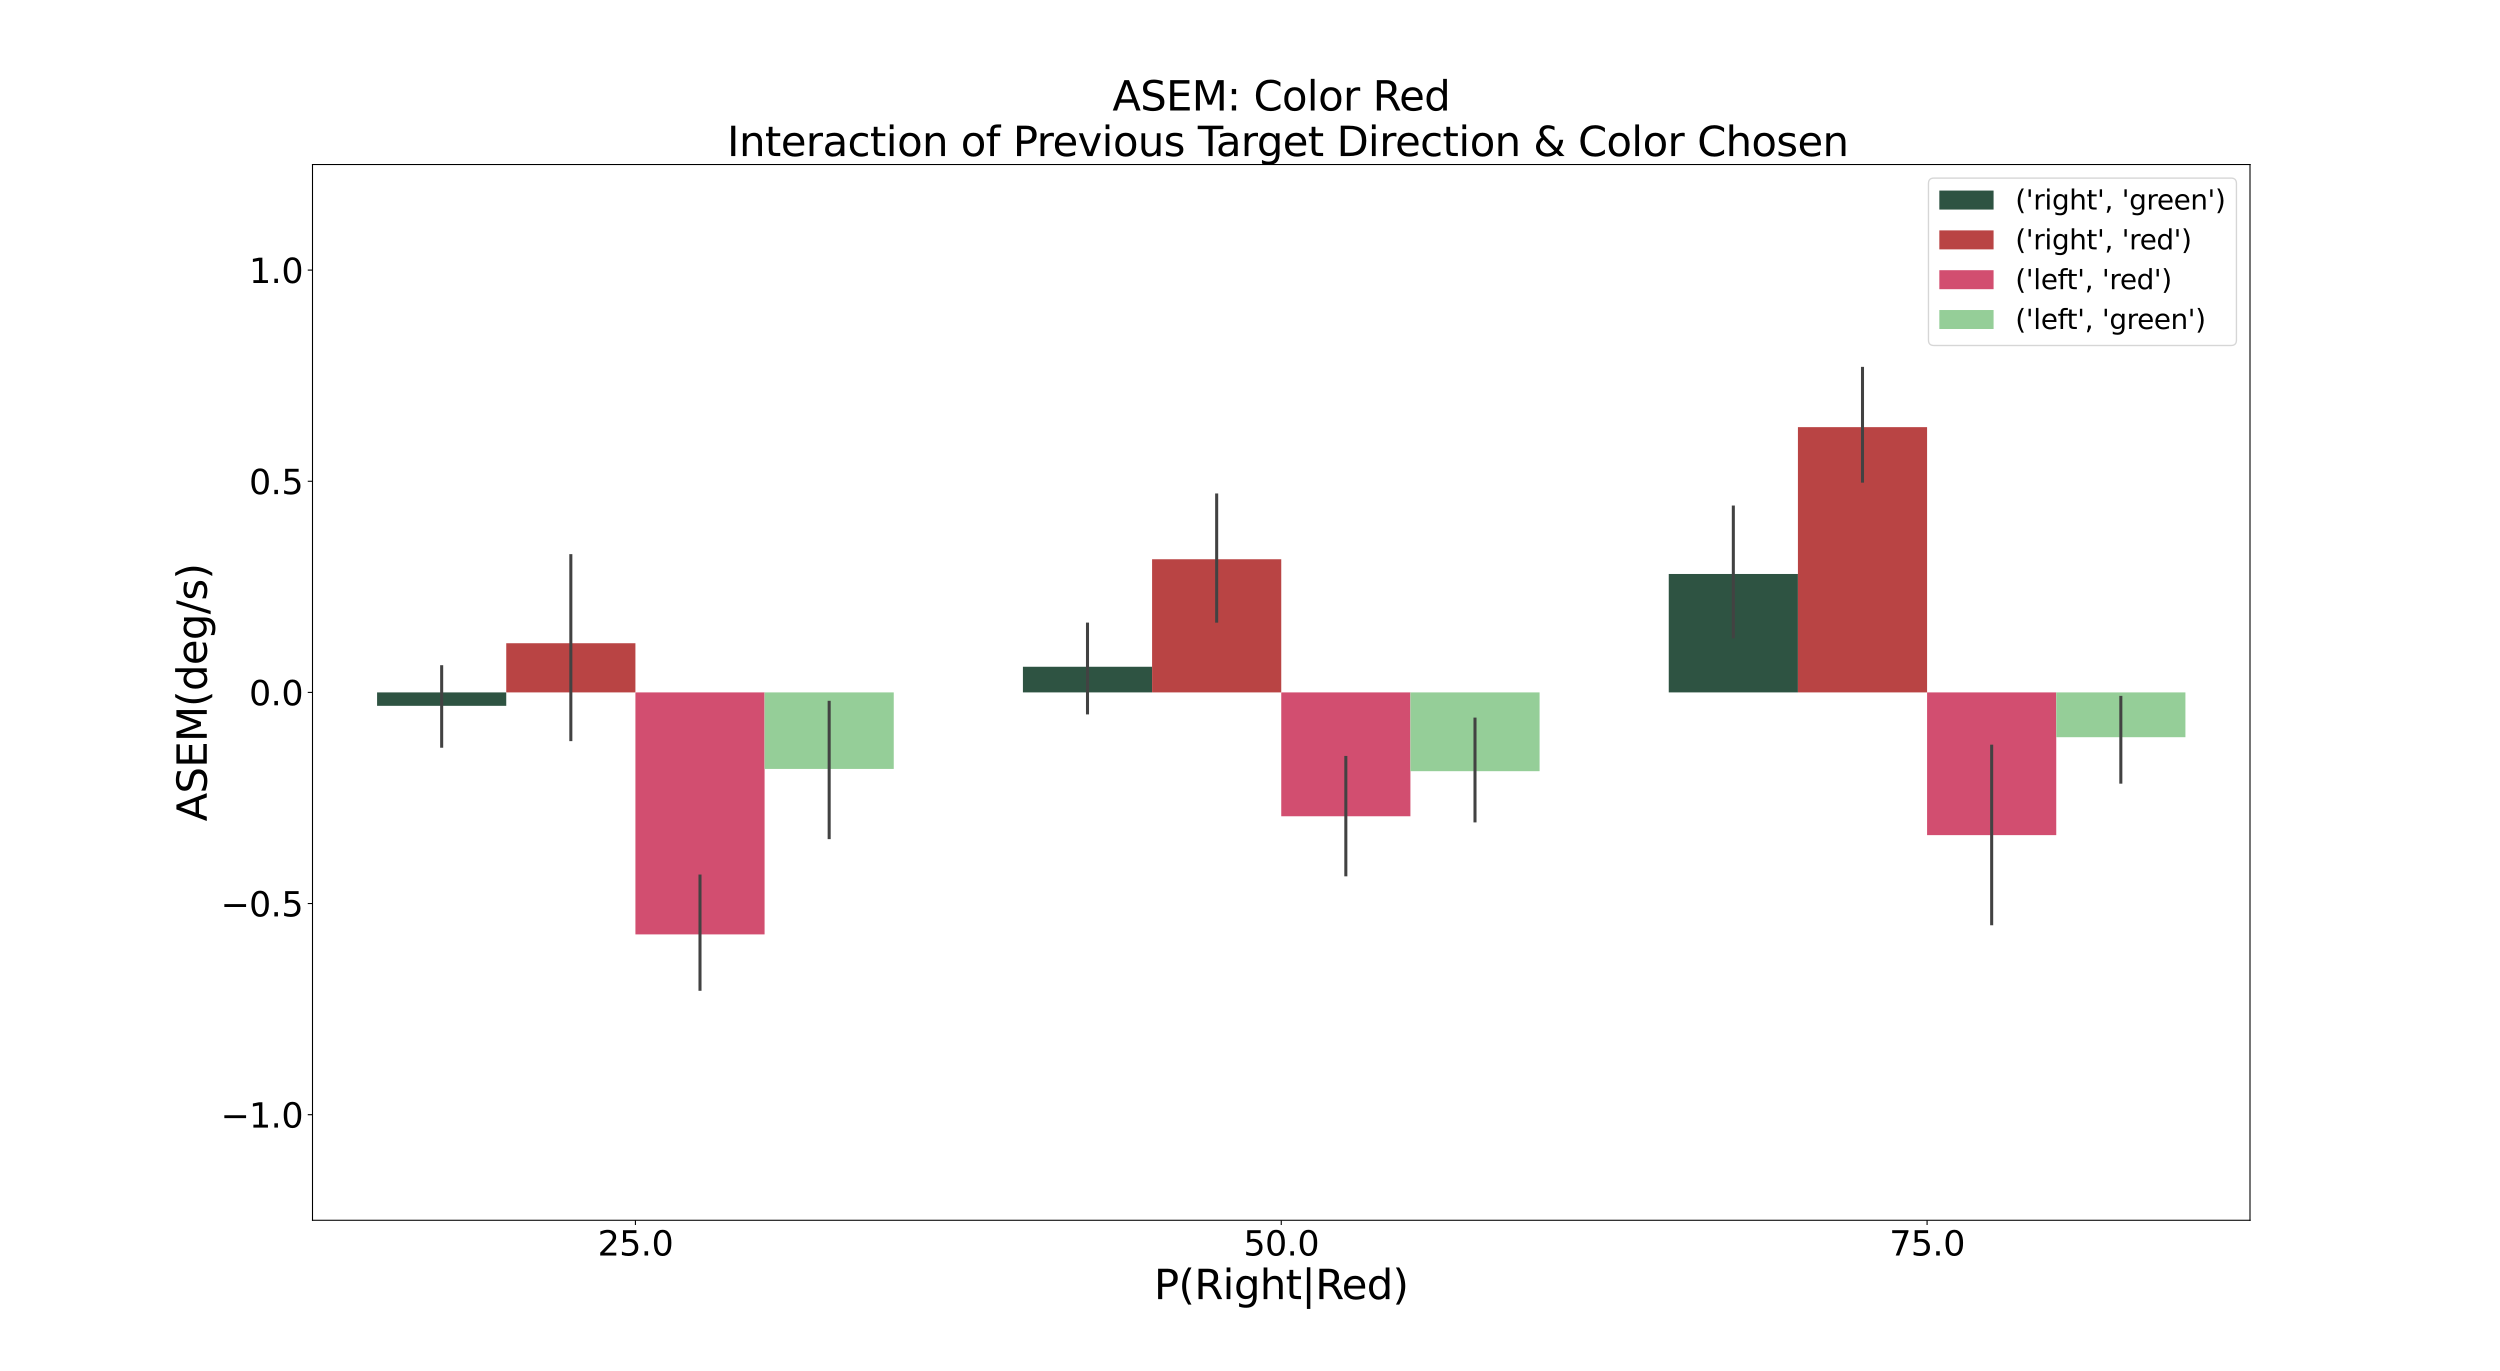 <?xml version="1.0" encoding="utf-8" standalone="no"?>
<!DOCTYPE svg PUBLIC "-//W3C//DTD SVG 1.1//EN"
  "http://www.w3.org/Graphics/SVG/1.1/DTD/svg11.dtd">
<svg xmlns:xlink="http://www.w3.org/1999/xlink" width="1843.2pt" height="1010.88pt" viewBox="0 0 1843.2 1010.88" xmlns="http://www.w3.org/2000/svg" version="1.1">
 <defs>
  <style type="text/css">*{stroke-linejoin: round; stroke-linecap: butt}</style>
 </defs>
 <g id="figure_1">
  <g id="patch_1">
   <path d="M 0 1010.88 
L 1843.2 1010.88 
L 1843.2 0 
L 0 0 
z
" style="fill: #ffffff"/>
  </g>
  <g id="axes_1">
   <g id="patch_2">
    <path d="M 230.4 899.683 
L 1658.88 899.683 
L 1658.88 121.306 
L 230.4 121.306 
z
" style="fill: #ffffff"/>
   </g>
   <g id="patch_3">
    <path d="M 278.016 510.494 
L 373.248 510.494 
L 373.248 520.394 
L 278.016 520.394 
z
" clip-path="url(#p5f332f97b7)" style="fill: #2e5342"/>
   </g>
   <g id="patch_4">
    <path d="M 754.176 510.494 
L 849.408 510.494 
L 849.408 491.591 
L 754.176 491.591 
z
" clip-path="url(#p5f332f97b7)" style="fill: #2e5342"/>
   </g>
   <g id="patch_5">
    <path d="M 1230.336 510.494 
L 1325.568 510.494 
L 1325.568 423.18 
L 1230.336 423.18 
z
" clip-path="url(#p5f332f97b7)" style="fill: #2e5342"/>
   </g>
   <g id="patch_6">
    <path d="M 373.248 510.494 
L 468.48 510.494 
L 468.48 474.242 
L 373.248 474.242 
z
" clip-path="url(#p5f332f97b7)" style="fill: #b94444"/>
   </g>
   <g id="patch_7">
    <path d="M 849.408 510.494 
L 944.64 510.494 
L 944.64 412.325 
L 849.408 412.325 
z
" clip-path="url(#p5f332f97b7)" style="fill: #b94444"/>
   </g>
   <g id="patch_8">
    <path d="M 1325.568 510.494 
L 1420.8 510.494 
L 1420.8 314.921 
L 1325.568 314.921 
z
" clip-path="url(#p5f332f97b7)" style="fill: #b94444"/>
   </g>
   <g id="patch_9">
    <path d="M 468.48 510.494 
L 563.712 510.494 
L 563.712 688.914 
L 468.48 688.914 
z
" clip-path="url(#p5f332f97b7)" style="fill: #d24e70"/>
   </g>
   <g id="patch_10">
    <path d="M 944.64 510.494 
L 1039.872 510.494 
L 1039.872 601.813 
L 944.64 601.813 
z
" clip-path="url(#p5f332f97b7)" style="fill: #d24e70"/>
   </g>
   <g id="patch_11">
    <path d="M 1420.8 510.494 
L 1516.032 510.494 
L 1516.032 615.725 
L 1420.8 615.725 
z
" clip-path="url(#p5f332f97b7)" style="fill: #d24e70"/>
   </g>
   <g id="patch_12">
    <path d="M 563.712 510.494 
L 658.944 510.494 
L 658.944 566.919 
L 563.712 566.919 
z
" clip-path="url(#p5f332f97b7)" style="fill: #95ce98"/>
   </g>
   <g id="patch_13">
    <path d="M 1039.872 510.494 
L 1135.104 510.494 
L 1135.104 568.577 
L 1039.872 568.577 
z
" clip-path="url(#p5f332f97b7)" style="fill: #95ce98"/>
   </g>
   <g id="patch_14">
    <path d="M 1516.032 510.494 
L 1611.264 510.494 
L 1611.264 543.528 
L 1516.032 543.528 
z
" clip-path="url(#p5f332f97b7)" style="fill: #95ce98"/>
   </g>
   <g id="patch_15">
    <path d="M 468.48 510.494 
L 468.48 510.494 
L 468.48 510.494 
L 468.48 510.494 
z
" clip-path="url(#p5f332f97b7)" style="fill: #2e5342"/>
   </g>
   <g id="patch_16">
    <path d="M 468.48 510.494 
L 468.48 510.494 
L 468.48 510.494 
L 468.48 510.494 
z
" clip-path="url(#p5f332f97b7)" style="fill: #b94444"/>
   </g>
   <g id="patch_17">
    <path d="M 468.48 510.494 
L 468.48 510.494 
L 468.48 510.494 
L 468.48 510.494 
z
" clip-path="url(#p5f332f97b7)" style="fill: #d24e70"/>
   </g>
   <g id="patch_18">
    <path d="M 468.48 510.494 
L 468.48 510.494 
L 468.48 510.494 
L 468.48 510.494 
z
" clip-path="url(#p5f332f97b7)" style="fill: #95ce98"/>
   </g>
   <g id="matplotlib.axis_1">
    <g id="xtick_1">
     <g id="line2d_1">
      <defs>
       <path id="md1eca42a06" d="M 0 0 
L 0 3.5 
" style="stroke: #000000; stroke-width: 0.8"/>
      </defs>
      <g>
       <use xlink:href="#md1eca42a06" x="468.48" y="899.683" style="stroke: #000000; stroke-width: 0.8"/>
      </g>
     </g>
     <g id="text_1">
      <!-- 25.0 -->
      <g transform="translate(440.648 925.679) scale(0.25 -0.25)">
       <defs>
        <path id="DejaVuSans-32" d="M 1228 531 
L 3431 531 
L 3431 0 
L 469 0 
L 469 531 
Q 828 903 1448 1529 
Q 2069 2156 2228 2338 
Q 2531 2678 2651 2914 
Q 2772 3150 2772 3378 
Q 2772 3750 2511 3984 
Q 2250 4219 1831 4219 
Q 1534 4219 1204 4116 
Q 875 4013 500 3803 
L 500 4441 
Q 881 4594 1212 4672 
Q 1544 4750 1819 4750 
Q 2544 4750 2975 4387 
Q 3406 4025 3406 3419 
Q 3406 3131 3298 2873 
Q 3191 2616 2906 2266 
Q 2828 2175 2409 1742 
Q 1991 1309 1228 531 
z
" transform="scale(0.016)"/>
        <path id="DejaVuSans-35" d="M 691 4666 
L 3169 4666 
L 3169 4134 
L 1269 4134 
L 1269 2991 
Q 1406 3038 1543 3061 
Q 1681 3084 1819 3084 
Q 2600 3084 3056 2656 
Q 3513 2228 3513 1497 
Q 3513 744 3044 326 
Q 2575 -91 1722 -91 
Q 1428 -91 1123 -41 
Q 819 9 494 109 
L 494 744 
Q 775 591 1075 516 
Q 1375 441 1709 441 
Q 2250 441 2565 725 
Q 2881 1009 2881 1497 
Q 2881 1984 2565 2268 
Q 2250 2553 1709 2553 
Q 1456 2553 1204 2497 
Q 953 2441 691 2322 
L 691 4666 
z
" transform="scale(0.016)"/>
        <path id="DejaVuSans-2e" d="M 684 794 
L 1344 794 
L 1344 0 
L 684 0 
L 684 794 
z
" transform="scale(0.016)"/>
        <path id="DejaVuSans-30" d="M 2034 4250 
Q 1547 4250 1301 3770 
Q 1056 3291 1056 2328 
Q 1056 1369 1301 889 
Q 1547 409 2034 409 
Q 2525 409 2770 889 
Q 3016 1369 3016 2328 
Q 3016 3291 2770 3770 
Q 2525 4250 2034 4250 
z
M 2034 4750 
Q 2819 4750 3233 4129 
Q 3647 3509 3647 2328 
Q 3647 1150 3233 529 
Q 2819 -91 2034 -91 
Q 1250 -91 836 529 
Q 422 1150 422 2328 
Q 422 3509 836 4129 
Q 1250 4750 2034 4750 
z
" transform="scale(0.016)"/>
       </defs>
       <use xlink:href="#DejaVuSans-32"/>
       <use xlink:href="#DejaVuSans-35" x="63.623"/>
       <use xlink:href="#DejaVuSans-2e" x="127.246"/>
       <use xlink:href="#DejaVuSans-30" x="159.033"/>
      </g>
     </g>
    </g>
    <g id="xtick_2">
     <g id="line2d_2">
      <g>
       <use xlink:href="#md1eca42a06" x="944.64" y="899.683" style="stroke: #000000; stroke-width: 0.8"/>
      </g>
     </g>
     <g id="text_2">
      <!-- 50.0 -->
      <g transform="translate(916.808 925.679) scale(0.25 -0.25)">
       <use xlink:href="#DejaVuSans-35"/>
       <use xlink:href="#DejaVuSans-30" x="63.623"/>
       <use xlink:href="#DejaVuSans-2e" x="127.246"/>
       <use xlink:href="#DejaVuSans-30" x="159.033"/>
      </g>
     </g>
    </g>
    <g id="xtick_3">
     <g id="line2d_3">
      <g>
       <use xlink:href="#md1eca42a06" x="1420.8" y="899.683" style="stroke: #000000; stroke-width: 0.8"/>
      </g>
     </g>
     <g id="text_3">
      <!-- 75.0 -->
      <g transform="translate(1392.968 925.679) scale(0.25 -0.25)">
       <defs>
        <path id="DejaVuSans-37" d="M 525 4666 
L 3525 4666 
L 3525 4397 
L 1831 0 
L 1172 0 
L 2766 4134 
L 525 4134 
L 525 4666 
z
" transform="scale(0.016)"/>
       </defs>
       <use xlink:href="#DejaVuSans-37"/>
       <use xlink:href="#DejaVuSans-35" x="63.623"/>
       <use xlink:href="#DejaVuSans-2e" x="127.246"/>
       <use xlink:href="#DejaVuSans-30" x="159.033"/>
      </g>
     </g>
    </g>
    <g id="text_4">
     <!-- P(Right|Red) -->
     <g transform="translate(850.838 957.805) scale(0.3 -0.3)">
      <defs>
       <path id="DejaVuSans-50" d="M 1259 4147 
L 1259 2394 
L 2053 2394 
Q 2494 2394 2734 2622 
Q 2975 2850 2975 3272 
Q 2975 3691 2734 3919 
Q 2494 4147 2053 4147 
L 1259 4147 
z
M 628 4666 
L 2053 4666 
Q 2838 4666 3239 4311 
Q 3641 3956 3641 3272 
Q 3641 2581 3239 2228 
Q 2838 1875 2053 1875 
L 1259 1875 
L 1259 0 
L 628 0 
L 628 4666 
z
" transform="scale(0.016)"/>
       <path id="DejaVuSans-28" d="M 1984 4856 
Q 1566 4138 1362 3434 
Q 1159 2731 1159 2009 
Q 1159 1288 1364 580 
Q 1569 -128 1984 -844 
L 1484 -844 
Q 1016 -109 783 600 
Q 550 1309 550 2009 
Q 550 2706 781 3412 
Q 1013 4119 1484 4856 
L 1984 4856 
z
" transform="scale(0.016)"/>
       <path id="DejaVuSans-52" d="M 2841 2188 
Q 3044 2119 3236 1894 
Q 3428 1669 3622 1275 
L 4263 0 
L 3584 0 
L 2988 1197 
Q 2756 1666 2539 1819 
Q 2322 1972 1947 1972 
L 1259 1972 
L 1259 0 
L 628 0 
L 628 4666 
L 2053 4666 
Q 2853 4666 3247 4331 
Q 3641 3997 3641 3322 
Q 3641 2881 3436 2590 
Q 3231 2300 2841 2188 
z
M 1259 4147 
L 1259 2491 
L 2053 2491 
Q 2509 2491 2742 2702 
Q 2975 2913 2975 3322 
Q 2975 3731 2742 3939 
Q 2509 4147 2053 4147 
L 1259 4147 
z
" transform="scale(0.016)"/>
       <path id="DejaVuSans-69" d="M 603 3500 
L 1178 3500 
L 1178 0 
L 603 0 
L 603 3500 
z
M 603 4863 
L 1178 4863 
L 1178 4134 
L 603 4134 
L 603 4863 
z
" transform="scale(0.016)"/>
       <path id="DejaVuSans-67" d="M 2906 1791 
Q 2906 2416 2648 2759 
Q 2391 3103 1925 3103 
Q 1463 3103 1205 2759 
Q 947 2416 947 1791 
Q 947 1169 1205 825 
Q 1463 481 1925 481 
Q 2391 481 2648 825 
Q 2906 1169 2906 1791 
z
M 3481 434 
Q 3481 -459 3084 -895 
Q 2688 -1331 1869 -1331 
Q 1566 -1331 1297 -1286 
Q 1028 -1241 775 -1147 
L 775 -588 
Q 1028 -725 1275 -790 
Q 1522 -856 1778 -856 
Q 2344 -856 2625 -561 
Q 2906 -266 2906 331 
L 2906 616 
Q 2728 306 2450 153 
Q 2172 0 1784 0 
Q 1141 0 747 490 
Q 353 981 353 1791 
Q 353 2603 747 3093 
Q 1141 3584 1784 3584 
Q 2172 3584 2450 3431 
Q 2728 3278 2906 2969 
L 2906 3500 
L 3481 3500 
L 3481 434 
z
" transform="scale(0.016)"/>
       <path id="DejaVuSans-68" d="M 3513 2113 
L 3513 0 
L 2938 0 
L 2938 2094 
Q 2938 2591 2744 2837 
Q 2550 3084 2163 3084 
Q 1697 3084 1428 2787 
Q 1159 2491 1159 1978 
L 1159 0 
L 581 0 
L 581 4863 
L 1159 4863 
L 1159 2956 
Q 1366 3272 1645 3428 
Q 1925 3584 2291 3584 
Q 2894 3584 3203 3211 
Q 3513 2838 3513 2113 
z
" transform="scale(0.016)"/>
       <path id="DejaVuSans-74" d="M 1172 4494 
L 1172 3500 
L 2356 3500 
L 2356 3053 
L 1172 3053 
L 1172 1153 
Q 1172 725 1289 603 
Q 1406 481 1766 481 
L 2356 481 
L 2356 0 
L 1766 0 
Q 1100 0 847 248 
Q 594 497 594 1153 
L 594 3053 
L 172 3053 
L 172 3500 
L 594 3500 
L 594 4494 
L 1172 4494 
z
" transform="scale(0.016)"/>
       <path id="DejaVuSans-7c" d="M 1344 4891 
L 1344 -1509 
L 813 -1509 
L 813 4891 
L 1344 4891 
z
" transform="scale(0.016)"/>
       <path id="DejaVuSans-65" d="M 3597 1894 
L 3597 1613 
L 953 1613 
Q 991 1019 1311 708 
Q 1631 397 2203 397 
Q 2534 397 2845 478 
Q 3156 559 3463 722 
L 3463 178 
Q 3153 47 2828 -22 
Q 2503 -91 2169 -91 
Q 1331 -91 842 396 
Q 353 884 353 1716 
Q 353 2575 817 3079 
Q 1281 3584 2069 3584 
Q 2775 3584 3186 3129 
Q 3597 2675 3597 1894 
z
M 3022 2063 
Q 3016 2534 2758 2815 
Q 2500 3097 2075 3097 
Q 1594 3097 1305 2825 
Q 1016 2553 972 2059 
L 3022 2063 
z
" transform="scale(0.016)"/>
       <path id="DejaVuSans-64" d="M 2906 2969 
L 2906 4863 
L 3481 4863 
L 3481 0 
L 2906 0 
L 2906 525 
Q 2725 213 2448 61 
Q 2172 -91 1784 -91 
Q 1150 -91 751 415 
Q 353 922 353 1747 
Q 353 2572 751 3078 
Q 1150 3584 1784 3584 
Q 2172 3584 2448 3432 
Q 2725 3281 2906 2969 
z
M 947 1747 
Q 947 1113 1208 752 
Q 1469 391 1925 391 
Q 2381 391 2643 752 
Q 2906 1113 2906 1747 
Q 2906 2381 2643 2742 
Q 2381 3103 1925 3103 
Q 1469 3103 1208 2742 
Q 947 2381 947 1747 
z
" transform="scale(0.016)"/>
       <path id="DejaVuSans-29" d="M 513 4856 
L 1013 4856 
Q 1481 4119 1714 3412 
Q 1947 2706 1947 2009 
Q 1947 1309 1714 600 
Q 1481 -109 1013 -844 
L 513 -844 
Q 928 -128 1133 580 
Q 1338 1288 1338 2009 
Q 1338 2731 1133 3434 
Q 928 4138 513 4856 
z
" transform="scale(0.016)"/>
      </defs>
      <use xlink:href="#DejaVuSans-50"/>
      <use xlink:href="#DejaVuSans-28" x="60.303"/>
      <use xlink:href="#DejaVuSans-52" x="99.316"/>
      <use xlink:href="#DejaVuSans-69" x="168.799"/>
      <use xlink:href="#DejaVuSans-67" x="196.582"/>
      <use xlink:href="#DejaVuSans-68" x="260.059"/>
      <use xlink:href="#DejaVuSans-74" x="323.438"/>
      <use xlink:href="#DejaVuSans-7c" x="362.646"/>
      <use xlink:href="#DejaVuSans-52" x="396.338"/>
      <use xlink:href="#DejaVuSans-65" x="461.32"/>
      <use xlink:href="#DejaVuSans-64" x="522.844"/>
      <use xlink:href="#DejaVuSans-29" x="586.32"/>
     </g>
    </g>
   </g>
   <g id="matplotlib.axis_2">
    <g id="ytick_1">
     <g id="line2d_4">
      <defs>
       <path id="mdb82345313" d="M 0 0 
L -3.5 0 
" style="stroke: #000000; stroke-width: 0.8"/>
      </defs>
      <g>
       <use xlink:href="#mdb82345313" x="230.4" y="821.845" style="stroke: #000000; stroke-width: 0.8"/>
      </g>
     </g>
     <g id="text_5">
      <!-- −1.0 -->
      <g transform="translate(162.693 831.343) scale(0.25 -0.25)">
       <defs>
        <path id="DejaVuSans-2212" d="M 678 2272 
L 4684 2272 
L 4684 1741 
L 678 1741 
L 678 2272 
z
" transform="scale(0.016)"/>
        <path id="DejaVuSans-31" d="M 794 531 
L 1825 531 
L 1825 4091 
L 703 3866 
L 703 4441 
L 1819 4666 
L 2450 4666 
L 2450 531 
L 3481 531 
L 3481 0 
L 794 0 
L 794 531 
z
" transform="scale(0.016)"/>
       </defs>
       <use xlink:href="#DejaVuSans-2212"/>
       <use xlink:href="#DejaVuSans-31" x="83.789"/>
       <use xlink:href="#DejaVuSans-2e" x="147.412"/>
       <use xlink:href="#DejaVuSans-30" x="179.199"/>
      </g>
     </g>
    </g>
    <g id="ytick_2">
     <g id="line2d_5">
      <g>
       <use xlink:href="#mdb82345313" x="230.4" y="666.17" style="stroke: #000000; stroke-width: 0.8"/>
      </g>
     </g>
     <g id="text_6">
      <!-- −0.5 -->
      <g transform="translate(162.693 675.668) scale(0.25 -0.25)">
       <use xlink:href="#DejaVuSans-2212"/>
       <use xlink:href="#DejaVuSans-30" x="83.789"/>
       <use xlink:href="#DejaVuSans-2e" x="147.412"/>
       <use xlink:href="#DejaVuSans-35" x="179.199"/>
      </g>
     </g>
    </g>
    <g id="ytick_3">
     <g id="line2d_6">
      <g>
       <use xlink:href="#mdb82345313" x="230.4" y="510.494" style="stroke: #000000; stroke-width: 0.8"/>
      </g>
     </g>
     <g id="text_7">
      <!-- 0.0 -->
      <g transform="translate(183.642 519.992) scale(0.25 -0.25)">
       <use xlink:href="#DejaVuSans-30"/>
       <use xlink:href="#DejaVuSans-2e" x="63.623"/>
       <use xlink:href="#DejaVuSans-30" x="95.41"/>
      </g>
     </g>
    </g>
    <g id="ytick_4">
     <g id="line2d_7">
      <g>
       <use xlink:href="#mdb82345313" x="230.4" y="354.819" style="stroke: #000000; stroke-width: 0.8"/>
      </g>
     </g>
     <g id="text_8">
      <!-- 0.5 -->
      <g transform="translate(183.642 364.317) scale(0.25 -0.25)">
       <use xlink:href="#DejaVuSans-30"/>
       <use xlink:href="#DejaVuSans-2e" x="63.623"/>
       <use xlink:href="#DejaVuSans-35" x="95.41"/>
      </g>
     </g>
    </g>
    <g id="ytick_5">
     <g id="line2d_8">
      <g>
       <use xlink:href="#mdb82345313" x="230.4" y="199.143" style="stroke: #000000; stroke-width: 0.8"/>
      </g>
     </g>
     <g id="text_9">
      <!-- 1.0 -->
      <g transform="translate(183.642 208.641) scale(0.25 -0.25)">
       <use xlink:href="#DejaVuSans-31"/>
       <use xlink:href="#DejaVuSans-2e" x="63.623"/>
       <use xlink:href="#DejaVuSans-30" x="95.41"/>
      </g>
     </g>
    </g>
    <g id="text_10">
     <!-- ASEM(deg/s) -->
     <g transform="translate(152.454 605.545) rotate(-90) scale(0.3 -0.3)">
      <defs>
       <path id="DejaVuSans-41" d="M 2188 4044 
L 1331 1722 
L 3047 1722 
L 2188 4044 
z
M 1831 4666 
L 2547 4666 
L 4325 0 
L 3669 0 
L 3244 1197 
L 1141 1197 
L 716 0 
L 50 0 
L 1831 4666 
z
" transform="scale(0.016)"/>
       <path id="DejaVuSans-53" d="M 3425 4513 
L 3425 3897 
Q 3066 4069 2747 4153 
Q 2428 4238 2131 4238 
Q 1616 4238 1336 4038 
Q 1056 3838 1056 3469 
Q 1056 3159 1242 3001 
Q 1428 2844 1947 2747 
L 2328 2669 
Q 3034 2534 3370 2195 
Q 3706 1856 3706 1288 
Q 3706 609 3251 259 
Q 2797 -91 1919 -91 
Q 1588 -91 1214 -16 
Q 841 59 441 206 
L 441 856 
Q 825 641 1194 531 
Q 1563 422 1919 422 
Q 2459 422 2753 634 
Q 3047 847 3047 1241 
Q 3047 1584 2836 1778 
Q 2625 1972 2144 2069 
L 1759 2144 
Q 1053 2284 737 2584 
Q 422 2884 422 3419 
Q 422 4038 858 4394 
Q 1294 4750 2059 4750 
Q 2388 4750 2728 4690 
Q 3069 4631 3425 4513 
z
" transform="scale(0.016)"/>
       <path id="DejaVuSans-45" d="M 628 4666 
L 3578 4666 
L 3578 4134 
L 1259 4134 
L 1259 2753 
L 3481 2753 
L 3481 2222 
L 1259 2222 
L 1259 531 
L 3634 531 
L 3634 0 
L 628 0 
L 628 4666 
z
" transform="scale(0.016)"/>
       <path id="DejaVuSans-4d" d="M 628 4666 
L 1569 4666 
L 2759 1491 
L 3956 4666 
L 4897 4666 
L 4897 0 
L 4281 0 
L 4281 4097 
L 3078 897 
L 2444 897 
L 1241 4097 
L 1241 0 
L 628 0 
L 628 4666 
z
" transform="scale(0.016)"/>
       <path id="DejaVuSans-2f" d="M 1625 4666 
L 2156 4666 
L 531 -594 
L 0 -594 
L 1625 4666 
z
" transform="scale(0.016)"/>
       <path id="DejaVuSans-73" d="M 2834 3397 
L 2834 2853 
Q 2591 2978 2328 3040 
Q 2066 3103 1784 3103 
Q 1356 3103 1142 2972 
Q 928 2841 928 2578 
Q 928 2378 1081 2264 
Q 1234 2150 1697 2047 
L 1894 2003 
Q 2506 1872 2764 1633 
Q 3022 1394 3022 966 
Q 3022 478 2636 193 
Q 2250 -91 1575 -91 
Q 1294 -91 989 -36 
Q 684 19 347 128 
L 347 722 
Q 666 556 975 473 
Q 1284 391 1588 391 
Q 1994 391 2212 530 
Q 2431 669 2431 922 
Q 2431 1156 2273 1281 
Q 2116 1406 1581 1522 
L 1381 1569 
Q 847 1681 609 1914 
Q 372 2147 372 2553 
Q 372 3047 722 3315 
Q 1072 3584 1716 3584 
Q 2034 3584 2315 3537 
Q 2597 3491 2834 3397 
z
" transform="scale(0.016)"/>
      </defs>
      <use xlink:href="#DejaVuSans-41"/>
      <use xlink:href="#DejaVuSans-53" x="68.408"/>
      <use xlink:href="#DejaVuSans-45" x="131.885"/>
      <use xlink:href="#DejaVuSans-4d" x="195.068"/>
      <use xlink:href="#DejaVuSans-28" x="281.348"/>
      <use xlink:href="#DejaVuSans-64" x="320.361"/>
      <use xlink:href="#DejaVuSans-65" x="383.838"/>
      <use xlink:href="#DejaVuSans-67" x="445.361"/>
      <use xlink:href="#DejaVuSans-2f" x="508.838"/>
      <use xlink:href="#DejaVuSans-73" x="542.529"/>
      <use xlink:href="#DejaVuSans-29" x="594.629"/>
     </g>
    </g>
   </g>
   <g id="line2d_9">
    <path d="M 325.632 550.148 
L 325.632 491.555 
" clip-path="url(#p5f332f97b7)" style="fill: none; stroke: #424242; stroke-width: 2.25; stroke-linecap: square"/>
   </g>
   <g id="line2d_10">
    <path d="M 801.792 525.597 
L 801.792 460.181 
" clip-path="url(#p5f332f97b7)" style="fill: none; stroke: #424242; stroke-width: 2.25; stroke-linecap: square"/>
   </g>
   <g id="line2d_11">
    <path d="M 1277.952 469.523 
L 1277.952 373.849 
" clip-path="url(#p5f332f97b7)" style="fill: none; stroke: #424242; stroke-width: 2.25; stroke-linecap: square"/>
   </g>
   <g id="line2d_12">
    <path d="M 420.864 545.272 
L 420.864 409.691 
" clip-path="url(#p5f332f97b7)" style="fill: none; stroke: #424242; stroke-width: 2.25; stroke-linecap: square"/>
   </g>
   <g id="line2d_13">
    <path d="M 897.024 457.942 
L 897.024 364.954 
" clip-path="url(#p5f332f97b7)" style="fill: none; stroke: #424242; stroke-width: 2.25; stroke-linecap: square"/>
   </g>
   <g id="line2d_14">
    <path d="M 1373.184 354.731 
L 1373.184 271.627 
" clip-path="url(#p5f332f97b7)" style="fill: none; stroke: #424242; stroke-width: 2.25; stroke-linecap: square"/>
   </g>
   <g id="line2d_15">
    <path d="M 516.096 729.353 
L 516.096 645.887 
" clip-path="url(#p5f332f97b7)" style="fill: none; stroke: #424242; stroke-width: 2.25; stroke-linecap: square"/>
   </g>
   <g id="line2d_16">
    <path d="M 992.256 644.964 
L 992.256 558.443 
" clip-path="url(#p5f332f97b7)" style="fill: none; stroke: #424242; stroke-width: 2.25; stroke-linecap: square"/>
   </g>
   <g id="line2d_17">
    <path d="M 1468.416 681.049 
L 1468.416 550.131 
" clip-path="url(#p5f332f97b7)" style="fill: none; stroke: #424242; stroke-width: 2.25; stroke-linecap: square"/>
   </g>
   <g id="line2d_18">
    <path d="M 611.328 617.531 
L 611.328 517.806 
" clip-path="url(#p5f332f97b7)" style="fill: none; stroke: #424242; stroke-width: 2.25; stroke-linecap: square"/>
   </g>
   <g id="line2d_19">
    <path d="M 1087.488 605.229 
L 1087.488 530.201 
" clip-path="url(#p5f332f97b7)" style="fill: none; stroke: #424242; stroke-width: 2.25; stroke-linecap: square"/>
   </g>
   <g id="line2d_20">
    <path d="M 1563.648 576.65 
L 1563.648 514.177 
" clip-path="url(#p5f332f97b7)" style="fill: none; stroke: #424242; stroke-width: 2.25; stroke-linecap: square"/>
   </g>
   <g id="patch_19">
    <path d="M 230.4 899.683 
L 230.4 121.306 
" style="fill: none; stroke: #000000; stroke-width: 0.8; stroke-linejoin: miter; stroke-linecap: square"/>
   </g>
   <g id="patch_20">
    <path d="M 1658.88 899.683 
L 1658.88 121.306 
" style="fill: none; stroke: #000000; stroke-width: 0.8; stroke-linejoin: miter; stroke-linecap: square"/>
   </g>
   <g id="patch_21">
    <path d="M 230.4 899.683 
L 1658.88 899.683 
" style="fill: none; stroke: #000000; stroke-width: 0.8; stroke-linejoin: miter; stroke-linecap: square"/>
   </g>
   <g id="patch_22">
    <path d="M 230.4 121.306 
L 1658.88 121.306 
" style="fill: none; stroke: #000000; stroke-width: 0.8; stroke-linejoin: miter; stroke-linecap: square"/>
   </g>
   <g id="text_11">
    <!-- ASEM: Color Red -->
    <g transform="translate(820.185 81.473) scale(0.3 -0.3)">
     <defs>
      <path id="DejaVuSans-3a" d="M 750 794 
L 1409 794 
L 1409 0 
L 750 0 
L 750 794 
z
M 750 3309 
L 1409 3309 
L 1409 2516 
L 750 2516 
L 750 3309 
z
" transform="scale(0.016)"/>
      <path id="DejaVuSans-20" transform="scale(0.016)"/>
      <path id="DejaVuSans-43" d="M 4122 4306 
L 4122 3641 
Q 3803 3938 3442 4084 
Q 3081 4231 2675 4231 
Q 1875 4231 1450 3742 
Q 1025 3253 1025 2328 
Q 1025 1406 1450 917 
Q 1875 428 2675 428 
Q 3081 428 3442 575 
Q 3803 722 4122 1019 
L 4122 359 
Q 3791 134 3420 21 
Q 3050 -91 2638 -91 
Q 1578 -91 968 557 
Q 359 1206 359 2328 
Q 359 3453 968 4101 
Q 1578 4750 2638 4750 
Q 3056 4750 3426 4639 
Q 3797 4528 4122 4306 
z
" transform="scale(0.016)"/>
      <path id="DejaVuSans-6f" d="M 1959 3097 
Q 1497 3097 1228 2736 
Q 959 2375 959 1747 
Q 959 1119 1226 758 
Q 1494 397 1959 397 
Q 2419 397 2687 759 
Q 2956 1122 2956 1747 
Q 2956 2369 2687 2733 
Q 2419 3097 1959 3097 
z
M 1959 3584 
Q 2709 3584 3137 3096 
Q 3566 2609 3566 1747 
Q 3566 888 3137 398 
Q 2709 -91 1959 -91 
Q 1206 -91 779 398 
Q 353 888 353 1747 
Q 353 2609 779 3096 
Q 1206 3584 1959 3584 
z
" transform="scale(0.016)"/>
      <path id="DejaVuSans-6c" d="M 603 4863 
L 1178 4863 
L 1178 0 
L 603 0 
L 603 4863 
z
" transform="scale(0.016)"/>
      <path id="DejaVuSans-72" d="M 2631 2963 
Q 2534 3019 2420 3045 
Q 2306 3072 2169 3072 
Q 1681 3072 1420 2755 
Q 1159 2438 1159 1844 
L 1159 0 
L 581 0 
L 581 3500 
L 1159 3500 
L 1159 2956 
Q 1341 3275 1631 3429 
Q 1922 3584 2338 3584 
Q 2397 3584 2469 3576 
Q 2541 3569 2628 3553 
L 2631 2963 
z
" transform="scale(0.016)"/>
     </defs>
     <use xlink:href="#DejaVuSans-41"/>
     <use xlink:href="#DejaVuSans-53" x="68.408"/>
     <use xlink:href="#DejaVuSans-45" x="131.885"/>
     <use xlink:href="#DejaVuSans-4d" x="195.068"/>
     <use xlink:href="#DejaVuSans-3a" x="281.348"/>
     <use xlink:href="#DejaVuSans-20" x="315.039"/>
     <use xlink:href="#DejaVuSans-43" x="346.826"/>
     <use xlink:href="#DejaVuSans-6f" x="416.65"/>
     <use xlink:href="#DejaVuSans-6c" x="477.832"/>
     <use xlink:href="#DejaVuSans-6f" x="505.615"/>
     <use xlink:href="#DejaVuSans-72" x="566.797"/>
     <use xlink:href="#DejaVuSans-20" x="607.91"/>
     <use xlink:href="#DejaVuSans-52" x="639.697"/>
     <use xlink:href="#DejaVuSans-65" x="704.68"/>
     <use xlink:href="#DejaVuSans-64" x="766.203"/>
    </g>
    <!--  Interaction of Previous Target Direction &amp; Color Chosen -->
    <g transform="translate(526.538 115.067) scale(0.3 -0.3)">
     <defs>
      <path id="DejaVuSans-49" d="M 628 4666 
L 1259 4666 
L 1259 0 
L 628 0 
L 628 4666 
z
" transform="scale(0.016)"/>
      <path id="DejaVuSans-6e" d="M 3513 2113 
L 3513 0 
L 2938 0 
L 2938 2094 
Q 2938 2591 2744 2837 
Q 2550 3084 2163 3084 
Q 1697 3084 1428 2787 
Q 1159 2491 1159 1978 
L 1159 0 
L 581 0 
L 581 3500 
L 1159 3500 
L 1159 2956 
Q 1366 3272 1645 3428 
Q 1925 3584 2291 3584 
Q 2894 3584 3203 3211 
Q 3513 2838 3513 2113 
z
" transform="scale(0.016)"/>
      <path id="DejaVuSans-61" d="M 2194 1759 
Q 1497 1759 1228 1600 
Q 959 1441 959 1056 
Q 959 750 1161 570 
Q 1363 391 1709 391 
Q 2188 391 2477 730 
Q 2766 1069 2766 1631 
L 2766 1759 
L 2194 1759 
z
M 3341 1997 
L 3341 0 
L 2766 0 
L 2766 531 
Q 2569 213 2275 61 
Q 1981 -91 1556 -91 
Q 1019 -91 701 211 
Q 384 513 384 1019 
Q 384 1609 779 1909 
Q 1175 2209 1959 2209 
L 2766 2209 
L 2766 2266 
Q 2766 2663 2505 2880 
Q 2244 3097 1772 3097 
Q 1472 3097 1187 3025 
Q 903 2953 641 2809 
L 641 3341 
Q 956 3463 1253 3523 
Q 1550 3584 1831 3584 
Q 2591 3584 2966 3190 
Q 3341 2797 3341 1997 
z
" transform="scale(0.016)"/>
      <path id="DejaVuSans-63" d="M 3122 3366 
L 3122 2828 
Q 2878 2963 2633 3030 
Q 2388 3097 2138 3097 
Q 1578 3097 1268 2742 
Q 959 2388 959 1747 
Q 959 1106 1268 751 
Q 1578 397 2138 397 
Q 2388 397 2633 464 
Q 2878 531 3122 666 
L 3122 134 
Q 2881 22 2623 -34 
Q 2366 -91 2075 -91 
Q 1284 -91 818 406 
Q 353 903 353 1747 
Q 353 2603 823 3093 
Q 1294 3584 2113 3584 
Q 2378 3584 2631 3529 
Q 2884 3475 3122 3366 
z
" transform="scale(0.016)"/>
      <path id="DejaVuSans-66" d="M 2375 4863 
L 2375 4384 
L 1825 4384 
Q 1516 4384 1395 4259 
Q 1275 4134 1275 3809 
L 1275 3500 
L 2222 3500 
L 2222 3053 
L 1275 3053 
L 1275 0 
L 697 0 
L 697 3053 
L 147 3053 
L 147 3500 
L 697 3500 
L 697 3744 
Q 697 4328 969 4595 
Q 1241 4863 1831 4863 
L 2375 4863 
z
" transform="scale(0.016)"/>
      <path id="DejaVuSans-76" d="M 191 3500 
L 800 3500 
L 1894 563 
L 2988 3500 
L 3597 3500 
L 2284 0 
L 1503 0 
L 191 3500 
z
" transform="scale(0.016)"/>
      <path id="DejaVuSans-75" d="M 544 1381 
L 544 3500 
L 1119 3500 
L 1119 1403 
Q 1119 906 1312 657 
Q 1506 409 1894 409 
Q 2359 409 2629 706 
Q 2900 1003 2900 1516 
L 2900 3500 
L 3475 3500 
L 3475 0 
L 2900 0 
L 2900 538 
Q 2691 219 2414 64 
Q 2138 -91 1772 -91 
Q 1169 -91 856 284 
Q 544 659 544 1381 
z
M 1991 3584 
L 1991 3584 
z
" transform="scale(0.016)"/>
      <path id="DejaVuSans-54" d="M -19 4666 
L 3928 4666 
L 3928 4134 
L 2272 4134 
L 2272 0 
L 1638 0 
L 1638 4134 
L -19 4134 
L -19 4666 
z
" transform="scale(0.016)"/>
      <path id="DejaVuSans-44" d="M 1259 4147 
L 1259 519 
L 2022 519 
Q 2988 519 3436 956 
Q 3884 1394 3884 2338 
Q 3884 3275 3436 3711 
Q 2988 4147 2022 4147 
L 1259 4147 
z
M 628 4666 
L 1925 4666 
Q 3281 4666 3915 4102 
Q 4550 3538 4550 2338 
Q 4550 1131 3912 565 
Q 3275 0 1925 0 
L 628 0 
L 628 4666 
z
" transform="scale(0.016)"/>
      <path id="DejaVuSans-26" d="M 1556 2509 
Q 1272 2256 1139 2004 
Q 1006 1753 1006 1478 
Q 1006 1022 1337 719 
Q 1669 416 2169 416 
Q 2466 416 2725 514 
Q 2984 613 3213 813 
L 1556 2509 
z
M 1997 2859 
L 3584 1234 
Q 3769 1513 3872 1830 
Q 3975 2147 3994 2503 
L 4575 2503 
Q 4538 2091 4375 1687 
Q 4213 1284 3922 891 
L 4794 0 
L 4006 0 
L 3559 459 
Q 3234 181 2878 45 
Q 2522 -91 2113 -91 
Q 1359 -91 881 339 
Q 403 769 403 1441 
Q 403 1841 612 2192 
Q 822 2544 1241 2853 
Q 1091 3050 1012 3245 
Q 934 3441 934 3628 
Q 934 4134 1281 4442 
Q 1628 4750 2203 4750 
Q 2463 4750 2720 4694 
Q 2978 4638 3244 4525 
L 3244 3956 
Q 2972 4103 2725 4179 
Q 2478 4256 2266 4256 
Q 1938 4256 1733 4082 
Q 1528 3909 1528 3634 
Q 1528 3475 1620 3314 
Q 1713 3153 1997 2859 
z
" transform="scale(0.016)"/>
     </defs>
     <use xlink:href="#DejaVuSans-20"/>
     <use xlink:href="#DejaVuSans-49" x="31.787"/>
     <use xlink:href="#DejaVuSans-6e" x="61.279"/>
     <use xlink:href="#DejaVuSans-74" x="124.658"/>
     <use xlink:href="#DejaVuSans-65" x="163.867"/>
     <use xlink:href="#DejaVuSans-72" x="225.391"/>
     <use xlink:href="#DejaVuSans-61" x="266.504"/>
     <use xlink:href="#DejaVuSans-63" x="327.783"/>
     <use xlink:href="#DejaVuSans-74" x="382.764"/>
     <use xlink:href="#DejaVuSans-69" x="421.973"/>
     <use xlink:href="#DejaVuSans-6f" x="449.756"/>
     <use xlink:href="#DejaVuSans-6e" x="510.938"/>
     <use xlink:href="#DejaVuSans-20" x="574.316"/>
     <use xlink:href="#DejaVuSans-6f" x="606.104"/>
     <use xlink:href="#DejaVuSans-66" x="667.285"/>
     <use xlink:href="#DejaVuSans-20" x="702.49"/>
     <use xlink:href="#DejaVuSans-50" x="734.277"/>
     <use xlink:href="#DejaVuSans-72" x="792.83"/>
     <use xlink:href="#DejaVuSans-65" x="831.693"/>
     <use xlink:href="#DejaVuSans-76" x="893.217"/>
     <use xlink:href="#DejaVuSans-69" x="952.396"/>
     <use xlink:href="#DejaVuSans-6f" x="980.18"/>
     <use xlink:href="#DejaVuSans-75" x="1041.361"/>
     <use xlink:href="#DejaVuSans-73" x="1104.74"/>
     <use xlink:href="#DejaVuSans-20" x="1156.84"/>
     <use xlink:href="#DejaVuSans-54" x="1188.627"/>
     <use xlink:href="#DejaVuSans-61" x="1233.211"/>
     <use xlink:href="#DejaVuSans-72" x="1294.49"/>
     <use xlink:href="#DejaVuSans-67" x="1333.854"/>
     <use xlink:href="#DejaVuSans-65" x="1397.33"/>
     <use xlink:href="#DejaVuSans-74" x="1458.854"/>
     <use xlink:href="#DejaVuSans-20" x="1498.062"/>
     <use xlink:href="#DejaVuSans-44" x="1529.85"/>
     <use xlink:href="#DejaVuSans-69" x="1606.852"/>
     <use xlink:href="#DejaVuSans-72" x="1634.635"/>
     <use xlink:href="#DejaVuSans-65" x="1673.498"/>
     <use xlink:href="#DejaVuSans-63" x="1735.021"/>
     <use xlink:href="#DejaVuSans-74" x="1790.002"/>
     <use xlink:href="#DejaVuSans-69" x="1829.211"/>
     <use xlink:href="#DejaVuSans-6f" x="1856.994"/>
     <use xlink:href="#DejaVuSans-6e" x="1918.176"/>
     <use xlink:href="#DejaVuSans-20" x="1981.555"/>
     <use xlink:href="#DejaVuSans-26" x="2013.342"/>
     <use xlink:href="#DejaVuSans-20" x="2091.32"/>
     <use xlink:href="#DejaVuSans-43" x="2123.107"/>
     <use xlink:href="#DejaVuSans-6f" x="2192.932"/>
     <use xlink:href="#DejaVuSans-6c" x="2254.113"/>
     <use xlink:href="#DejaVuSans-6f" x="2281.896"/>
     <use xlink:href="#DejaVuSans-72" x="2343.078"/>
     <use xlink:href="#DejaVuSans-20" x="2384.191"/>
     <use xlink:href="#DejaVuSans-43" x="2415.979"/>
     <use xlink:href="#DejaVuSans-68" x="2485.803"/>
     <use xlink:href="#DejaVuSans-6f" x="2549.182"/>
     <use xlink:href="#DejaVuSans-73" x="2610.363"/>
     <use xlink:href="#DejaVuSans-65" x="2662.463"/>
     <use xlink:href="#DejaVuSans-6e" x="2723.986"/>
    </g>
   </g>
   <g id="legend_1">
    <g id="patch_23">
     <path d="M 1425.827 254.731 
L 1644.88 254.731 
Q 1648.88 254.731 1648.88 250.731 
L 1648.88 135.306 
Q 1648.88 131.306 1644.88 131.306 
L 1425.827 131.306 
Q 1421.827 131.306 1421.827 135.306 
L 1421.827 250.731 
Q 1421.827 254.731 1425.827 254.731 
z
" style="fill: #ffffff; opacity: 0.8; stroke: #cccccc; stroke-linejoin: miter"/>
    </g>
    <g id="patch_24">
     <path d="M 1429.827 154.502 
L 1469.827 154.502 
L 1469.827 140.502 
L 1429.827 140.502 
z
" style="fill: #2e5342"/>
    </g>
    <g id="text_12">
     <!-- ('right', 'green') -->
     <g transform="translate(1485.827 154.502) scale(0.2 -0.2)">
      <defs>
       <path id="DejaVuSans-27" d="M 1147 4666 
L 1147 2931 
L 616 2931 
L 616 4666 
L 1147 4666 
z
" transform="scale(0.016)"/>
       <path id="DejaVuSans-2c" d="M 750 794 
L 1409 794 
L 1409 256 
L 897 -744 
L 494 -744 
L 750 256 
L 750 794 
z
" transform="scale(0.016)"/>
      </defs>
      <use xlink:href="#DejaVuSans-28"/>
      <use xlink:href="#DejaVuSans-27" x="39.014"/>
      <use xlink:href="#DejaVuSans-72" x="66.504"/>
      <use xlink:href="#DejaVuSans-69" x="107.617"/>
      <use xlink:href="#DejaVuSans-67" x="135.4"/>
      <use xlink:href="#DejaVuSans-68" x="198.877"/>
      <use xlink:href="#DejaVuSans-74" x="262.256"/>
      <use xlink:href="#DejaVuSans-27" x="301.465"/>
      <use xlink:href="#DejaVuSans-2c" x="328.955"/>
      <use xlink:href="#DejaVuSans-20" x="360.742"/>
      <use xlink:href="#DejaVuSans-27" x="392.529"/>
      <use xlink:href="#DejaVuSans-67" x="420.02"/>
      <use xlink:href="#DejaVuSans-72" x="483.496"/>
      <use xlink:href="#DejaVuSans-65" x="522.359"/>
      <use xlink:href="#DejaVuSans-65" x="583.883"/>
      <use xlink:href="#DejaVuSans-6e" x="645.406"/>
      <use xlink:href="#DejaVuSans-27" x="708.785"/>
      <use xlink:href="#DejaVuSans-29" x="736.275"/>
     </g>
    </g>
    <g id="patch_25">
     <path d="M 1429.827 183.859 
L 1469.827 183.859 
L 1469.827 169.859 
L 1429.827 169.859 
z
" style="fill: #b94444"/>
    </g>
    <g id="text_13">
     <!-- ('right', 'red') -->
     <g transform="translate(1485.827 183.859) scale(0.2 -0.2)">
      <use xlink:href="#DejaVuSans-28"/>
      <use xlink:href="#DejaVuSans-27" x="39.014"/>
      <use xlink:href="#DejaVuSans-72" x="66.504"/>
      <use xlink:href="#DejaVuSans-69" x="107.617"/>
      <use xlink:href="#DejaVuSans-67" x="135.4"/>
      <use xlink:href="#DejaVuSans-68" x="198.877"/>
      <use xlink:href="#DejaVuSans-74" x="262.256"/>
      <use xlink:href="#DejaVuSans-27" x="301.465"/>
      <use xlink:href="#DejaVuSans-2c" x="328.955"/>
      <use xlink:href="#DejaVuSans-20" x="360.742"/>
      <use xlink:href="#DejaVuSans-27" x="392.529"/>
      <use xlink:href="#DejaVuSans-72" x="420.02"/>
      <use xlink:href="#DejaVuSans-65" x="458.883"/>
      <use xlink:href="#DejaVuSans-64" x="520.406"/>
      <use xlink:href="#DejaVuSans-27" x="583.883"/>
      <use xlink:href="#DejaVuSans-29" x="611.373"/>
     </g>
    </g>
    <g id="patch_26">
     <path d="M 1429.827 213.215 
L 1469.827 213.215 
L 1469.827 199.215 
L 1429.827 199.215 
z
" style="fill: #d24e70"/>
    </g>
    <g id="text_14">
     <!-- ('left', 'red') -->
     <g transform="translate(1485.827 213.215) scale(0.2 -0.2)">
      <use xlink:href="#DejaVuSans-28"/>
      <use xlink:href="#DejaVuSans-27" x="39.014"/>
      <use xlink:href="#DejaVuSans-6c" x="66.504"/>
      <use xlink:href="#DejaVuSans-65" x="94.287"/>
      <use xlink:href="#DejaVuSans-66" x="155.811"/>
      <use xlink:href="#DejaVuSans-74" x="189.266"/>
      <use xlink:href="#DejaVuSans-27" x="228.475"/>
      <use xlink:href="#DejaVuSans-2c" x="255.965"/>
      <use xlink:href="#DejaVuSans-20" x="287.752"/>
      <use xlink:href="#DejaVuSans-27" x="319.539"/>
      <use xlink:href="#DejaVuSans-72" x="347.029"/>
      <use xlink:href="#DejaVuSans-65" x="385.893"/>
      <use xlink:href="#DejaVuSans-64" x="447.416"/>
      <use xlink:href="#DejaVuSans-27" x="510.893"/>
      <use xlink:href="#DejaVuSans-29" x="538.383"/>
     </g>
    </g>
    <g id="patch_27">
     <path d="M 1429.827 242.571 
L 1469.827 242.571 
L 1469.827 228.571 
L 1429.827 228.571 
z
" style="fill: #95ce98"/>
    </g>
    <g id="text_15">
     <!-- ('left', 'green') -->
     <g transform="translate(1485.827 242.571) scale(0.2 -0.2)">
      <use xlink:href="#DejaVuSans-28"/>
      <use xlink:href="#DejaVuSans-27" x="39.014"/>
      <use xlink:href="#DejaVuSans-6c" x="66.504"/>
      <use xlink:href="#DejaVuSans-65" x="94.287"/>
      <use xlink:href="#DejaVuSans-66" x="155.811"/>
      <use xlink:href="#DejaVuSans-74" x="189.266"/>
      <use xlink:href="#DejaVuSans-27" x="228.475"/>
      <use xlink:href="#DejaVuSans-2c" x="255.965"/>
      <use xlink:href="#DejaVuSans-20" x="287.752"/>
      <use xlink:href="#DejaVuSans-27" x="319.539"/>
      <use xlink:href="#DejaVuSans-67" x="347.029"/>
      <use xlink:href="#DejaVuSans-72" x="410.506"/>
      <use xlink:href="#DejaVuSans-65" x="449.369"/>
      <use xlink:href="#DejaVuSans-65" x="510.893"/>
      <use xlink:href="#DejaVuSans-6e" x="572.416"/>
      <use xlink:href="#DejaVuSans-27" x="635.795"/>
      <use xlink:href="#DejaVuSans-29" x="663.285"/>
     </g>
    </g>
   </g>
  </g>
 </g>
 <defs>
  <clipPath id="p5f332f97b7">
   <rect x="230.4" y="121.306" width="1428.48" height="778.378"/>
  </clipPath>
 </defs>
</svg>
